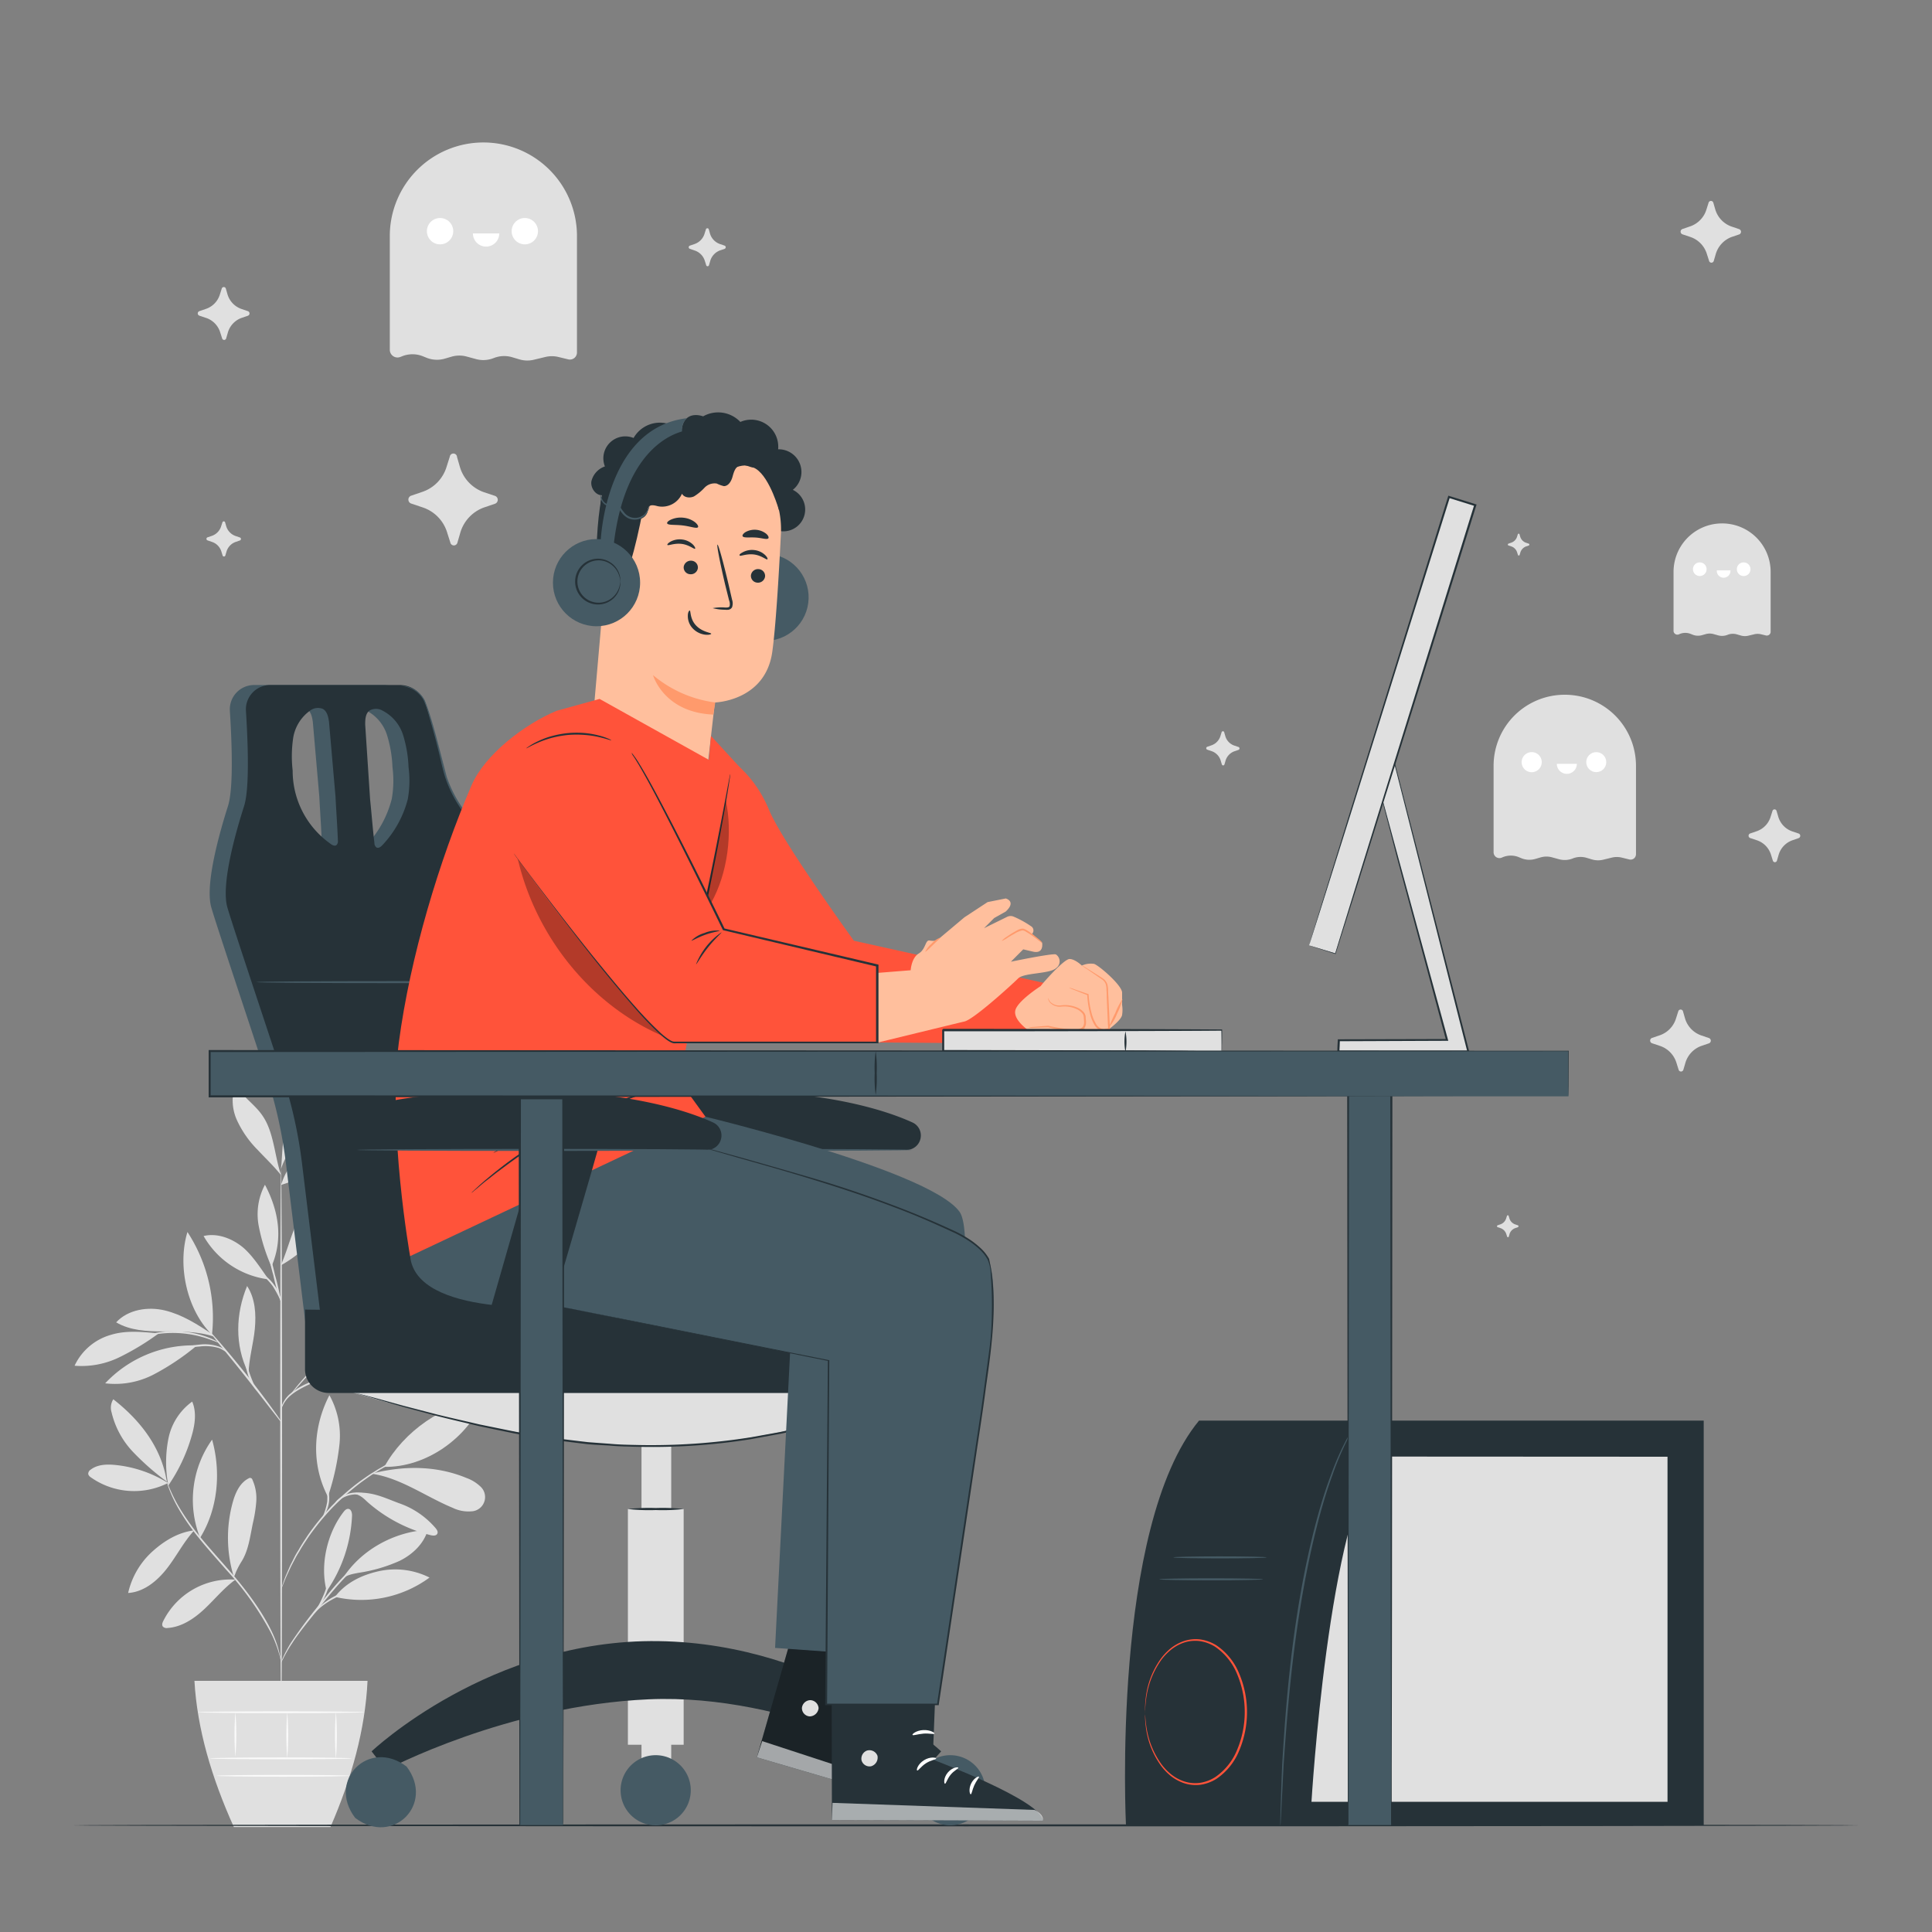 <svg xmlns="http://www.w3.org/2000/svg" viewBox="0 0 500 500"><rect x="0" y="0" width="500" height="500" fill="#808080" stroke="none"/><g id="freepik--background-complete--inject-256"><path d="M316.84,189.57l.25.87a3.66,3.66,0,0,0,2.3,2.5l1.13.38a.4.4,0,0,1,0,.75l-1.08.37a3.69,3.69,0,0,0-2.29,2.49l-.26.89a.35.35,0,0,1-.68,0l-.3-1a3.69,3.69,0,0,0-2.28-2.4l-1.21-.41a.4.4,0,0,1,0-.74l1.16-.4a3.68,3.68,0,0,0,2.27-2.39l.31-1A.35.35,0,0,1,316.84,189.57Z" style="fill:#e0e0e0"></path><path d="M147.05,93l-2.52-.61a7.15,7.15,0,0,0-3.41,0l-3,.72A7.19,7.19,0,0,1,134.4,93l-1.88-.56a7.28,7.28,0,0,0-4.59.17l-.3.11a7.18,7.18,0,0,1-4.44.21l-2.36-.64a7.21,7.21,0,0,0-3.91,0l-1.82.53a7.22,7.22,0,0,1-4.7-.23l-.94-.38a7.21,7.21,0,0,0-5.42,0l-.43.17a2,2,0,0,1-2.73-1.83V61.08A24.22,24.22,0,0,1,125.1,36.87h0a24.21,24.21,0,0,1,24.22,24.21V91.21A1.83,1.83,0,0,1,147.05,93Z" style="fill:#e0e0e0"></path><circle cx="113.89" cy="59.83" r="3.41" style="fill:#fff"></circle><circle cx="135.82" cy="59.83" r="3.41" style="fill:#fff"></circle><path d="M122.39,60.41a3.41,3.41,0,0,0,6.82,0Z" style="fill:#fff"></path><path d="M118.28,118.28l.68,2.35a9.88,9.88,0,0,0,6.19,6.72l3,1a1.08,1.08,0,0,1,0,2l-2.93,1a9.88,9.88,0,0,0-6.15,6.71l-.69,2.37a.94.94,0,0,1-1.83,0l-.82-2.59a9.87,9.87,0,0,0-6.13-6.45l-3.24-1.09a1.08,1.08,0,0,1,0-2l3.13-1.07a9.85,9.85,0,0,0,6.09-6.44l.83-2.61A.94.94,0,0,1,118.28,118.28Z" style="fill:#e0e0e0"></path><path d="M58.45,74.69l.39,1.36a5.73,5.73,0,0,0,3.59,3.89l1.76.6a.63.63,0,0,1,0,1.16l-1.69.58a5.71,5.71,0,0,0-3.56,3.88l-.4,1.38a.54.54,0,0,1-1.06,0L57,86.06a5.7,5.7,0,0,0-3.54-3.74l-1.88-.63a.62.62,0,0,1,0-1.16l1.81-.62a5.69,5.69,0,0,0,3.52-3.72l.48-1.51A.55.55,0,0,1,58.45,74.69Z" style="fill:#e0e0e0"></path><path d="M459.78,209.89l.4,1.36a5.73,5.73,0,0,0,3.58,3.89l1.76.59a.63.63,0,0,1,0,1.16l-1.69.59a5.69,5.69,0,0,0-3.56,3.88l-.4,1.37a.55.55,0,0,1-1.06,0l-.47-1.5a5.7,5.7,0,0,0-3.55-3.73l-1.88-.63a.63.63,0,0,1,0-1.16l1.81-.62a5.7,5.7,0,0,0,3.52-3.73l.48-1.51A.55.55,0,0,1,459.78,209.89Z" style="fill:#e0e0e0"></path><path d="M183.44,59.36l.28,1a4.09,4.09,0,0,0,2.56,2.78l1.26.43a.45.45,0,0,1,0,.83l-1.21.41a4.1,4.1,0,0,0-2.54,2.78l-.29,1a.38.38,0,0,1-.75,0l-.34-1.07a4.07,4.07,0,0,0-2.54-2.66l-1.34-.46a.44.44,0,0,1,0-.83l1.29-.44a4.08,4.08,0,0,0,2.52-2.66l.34-1.08A.39.39,0,0,1,183.44,59.36Z" style="fill:#e0e0e0"></path><path d="M58.26,135.19l.26.91a3.84,3.84,0,0,0,2.4,2.6l1.17.4a.41.41,0,0,1,0,.77l-1.13.39a3.79,3.79,0,0,0-2.37,2.59l-.27.91a.37.37,0,0,1-.71,0l-.31-1a3.78,3.78,0,0,0-2.37-2.49l-1.25-.43a.42.42,0,0,1,0-.77l1.21-.41a3.8,3.8,0,0,0,2.35-2.49l.33-1A.36.36,0,0,1,58.26,135.19Z" style="fill:#e0e0e0"></path><path d="M390.44,314.68l.17.56a2.36,2.36,0,0,0,1.49,1.62l.73.25a.26.26,0,0,1,0,.48l-.7.25a2.38,2.38,0,0,0-1.49,1.61l-.16.58a.23.23,0,0,1-.44,0l-.2-.62a2.4,2.4,0,0,0-1.48-1.56l-.78-.26a.26.26,0,0,1,0-.48l.75-.26a2.37,2.37,0,0,0,1.47-1.55l.2-.63A.23.23,0,0,1,390.44,314.68Z" style="fill:#e0e0e0"></path><path d="M421.64,222.42l-1.92-.47a5.4,5.4,0,0,0-2.59,0l-2.26.55a5.58,5.58,0,0,1-2.84-.07L410.6,222a5.49,5.49,0,0,0-3.49.13l-.22.09a5.58,5.58,0,0,1-3.38.16l-1.79-.49a5.45,5.45,0,0,0-3,0l-1.38.4a5.46,5.46,0,0,1-3.57-.17l-.71-.29a5.49,5.49,0,0,0-4.12,0l-.33.14a1.51,1.51,0,0,1-2.07-1.4V198.19A18.39,18.39,0,0,1,405,179.8h0a18.39,18.39,0,0,1,18.39,18.39v22.88A1.39,1.39,0,0,1,421.64,222.42Z" style="fill:#e0e0e0"></path><path d="M399,197.24a2.6,2.6,0,1,1-2.59-2.59A2.59,2.59,0,0,1,399,197.24Z" style="fill:#fff"></path><circle cx="413.11" cy="197.24" r="2.59" style="fill:#fff"></circle><path d="M402.91,197.68a2.59,2.59,0,1,0,5.18,0Z" style="fill:#fff"></path><path d="M457.07,164.47l-1.31-.32a3.74,3.74,0,0,0-1.76,0l-1.54.37a3.75,3.75,0,0,1-1.94-.05l-1-.29a3.73,3.73,0,0,0-2.38.09l-.15.06a3.77,3.77,0,0,1-2.3.11l-1.22-.34a3.75,3.75,0,0,0-2,0l-1,.28a3.69,3.69,0,0,1-2.43-.13l-.49-.19a3.72,3.72,0,0,0-2.8,0l-.22.09a1,1,0,0,1-1.42-1V148a12.55,12.55,0,0,1,12.54-12.54h0A12.54,12.54,0,0,1,458.24,148v15.59A1,1,0,0,1,457.07,164.47Z" style="fill:#e0e0e0"></path><circle cx="439.9" cy="147.31" r="1.77" style="fill:#fff"></circle><circle cx="451.26" cy="147.31" r="1.77" style="fill:#fff"></circle><path d="M444.31,147.61a1.77,1.77,0,1,0,3.53,0Z" style="fill:#fff"></path><path d="M393.25,138.27l.16.56a2.38,2.38,0,0,0,1.49,1.62l.74.25a.26.26,0,0,1,0,.48l-.71.24a2.41,2.41,0,0,0-1.48,1.62l-.17.57a.23.23,0,0,1-.44,0l-.2-.62a2.34,2.34,0,0,0-1.47-1.56l-.78-.26a.26.26,0,0,1,0-.48l.76-.26a2.39,2.39,0,0,0,1.47-1.55l.2-.63A.23.23,0,0,1,393.25,138.27Z" style="fill:#e0e0e0"></path><path d="M435.58,261.82l.46,1.59a6.66,6.66,0,0,0,4.19,4.54l2.06.7a.73.73,0,0,1,0,1.36l-2,.68a6.68,6.68,0,0,0-4.16,4.54l-.47,1.6a.64.64,0,0,1-1.24,0l-.55-1.75a6.67,6.67,0,0,0-4.15-4.36l-2.2-.74a.73.73,0,0,1,0-1.36l2.12-.72a6.67,6.67,0,0,0,4.12-4.36l.56-1.76A.64.64,0,0,1,435.58,261.82Z" style="fill:#e0e0e0"></path><path d="M443.41,52.47l.46,1.59a6.72,6.72,0,0,0,4.19,4.55l2.06.7a.73.73,0,0,1,0,1.35l-2,.68A6.73,6.73,0,0,0,444,65.88l-.47,1.61a.63.63,0,0,1-1.23,0l-.56-1.75a6.71,6.71,0,0,0-4.15-4.37l-2.2-.74a.73.73,0,0,1,0-1.35l2.12-.73a6.66,6.66,0,0,0,4.12-4.35l.56-1.77A.64.64,0,0,1,443.41,52.47Z" style="fill:#e0e0e0"></path><path d="M43.51,383.81a31.68,31.68,0,0,0-13.59-4.67c-2.22-.23-4.64-.17-6.42,1.18a1.33,1.33,0,0,0-.67,1.17,1.52,1.52,0,0,0,.63.81,19.43,19.43,0,0,0,20,1.51" style="fill:#e0e0e0"></path><path d="M43.16,383.43a66.56,66.56,0,0,1-8.78-7.72,22.27,22.27,0,0,1-5.5-10.18,4.09,4.09,0,0,1,.44-3.4c7,5.46,12.49,12.53,13.84,21.3" style="fill:#e0e0e0"></path><path d="M43.44,383.76a31.63,31.63,0,0,1,.16-11.52,15.58,15.58,0,0,1,6.14-9.51c1.21,2.83.69,6.08-.17,9a44,44,0,0,1-6.08,12.81" style="fill:#e0e0e0"></path><path d="M50.29,396.05c-4.16.5-7.78,2.7-10.89,5.51a20.68,20.68,0,0,0-6.24,10.7c4.09-.25,7.55-3.13,10.06-6.36s4.26-6.77,7-9.79" style="fill:#e0e0e0"></path><path d="M51.78,398a26.86,26.86,0,0,1,3.11-25.42c2.37,8.44,1.5,18-3.11,25.42" style="fill:#e0e0e0"></path><path d="M60.84,408.8a19.45,19.45,0,0,0-18.58,10.7c-.23.46-.43,1-.12,1.45a1.37,1.37,0,0,0,1.23.37c3.66-.24,6.91-2.44,9.58-4.95s5-5.41,8-7.58" style="fill:#e0e0e0"></path><path d="M60.55,408.21a34.63,34.63,0,0,1-.34-19.33c.68-2.48,1.82-5.1,4.12-6.27a.63.63,0,0,1,1,.35,11.69,11.69,0,0,1,1,5.55,35.56,35.56,0,0,1-.87,5.61c-.73,3.43-1.11,7.12-3,10.08a20.5,20.5,0,0,0-1.2,2.21c-.36.75-.36,1-.69,1.62" style="fill:#e0e0e0"></path><path d="M84.54,411.79c-1.78-6.76.11-15,4.37-20.5.31-.4.72-.84,1.24-.79.78.07,1,1.11.95,1.9a37.07,37.07,0,0,1-6.56,19.39" style="fill:#e0e0e0"></path><path d="M86.7,413.27a29.82,29.82,0,0,0,24.46-5,19.76,19.76,0,0,0-13.24-1.62c-4.42,1-8.47,3-11.22,6.6" style="fill:#e0e0e0"></path><path d="M88.52,408.77c4.6-7.5,13.42-12.4,22.2-12.84-1,3.57-3.94,6.35-7.26,8a40.28,40.28,0,0,1-10.65,3.11c-1.42.28-3.37.58-4.29,1.7" style="fill:#e0e0e0"></path><path d="M85,386.93a64.11,64.11,0,0,0,2.84-13,21.58,21.58,0,0,0-2.59-12.86c-4.29,8.31-4.73,18-.37,26.3" style="fill:#e0e0e0"></path><path d="M99.46,379.62c5-9.13,15.27-16.43,25.64-17.45-4,10-14.91,17.66-25.64,17.45" style="fill:#e0e0e0"></path><path d="M96.3,381.41c7.49,1.14,13.87,5.92,20.87,8.82a9.29,9.29,0,0,0,4.72.91,3.7,3.7,0,0,0,2.32-6.54,10.19,10.19,0,0,0-3.43-2.08c-7.63-3.17-15.81-3.25-23.84-1.33" style="fill:#e0e0e0"></path><path d="M92,386.66c1.7.49,2.28,1.37,3.62,2.51a39,39,0,0,0,15.83,8.13c.61.15,1.4.21,1.7-.33s-.07-1.06-.41-1.48a21.75,21.75,0,0,0-9.56-6.49c-3.65-1.36-6.82-3-11.18-2.65" style="fill:#e0e0e0"></path><path d="M87.07,354.92a30,30,0,0,0,23,7.82,1.56,1.56,0,0,0,1-.38c.58-.62-.11-1.6-.78-2.12-6.76-5.27-14.94-7.45-23.23-5.32" style="fill:#e0e0e0"></path><path d="M92.87,352.8a32,32,0,0,1,28.66-4.73,22.78,22.78,0,0,1-13.66,6,43.4,43.4,0,0,1-15-1.27" style="fill:#e0e0e0"></path><path d="M90.56,338.22c-.66-6.74-.23-12.06-.7-18.84,0-.54-.15-1.19-.66-1.38-.7-.27-1.29.59-1.52,1.31a21.6,21.6,0,0,0,2.87,18.76" style="fill:#e0e0e0"></path><path d="M90.08,339a39.35,39.35,0,0,0,11.16-10.85c2.21-3,4.07-6.63,3.57-10.34a10.72,10.72,0,0,0-8.06,4,22.56,22.56,0,0,0-4.1,8.26c-.9,3-1.52,6-2.57,8.93" style="fill:#e0e0e0"></path><path d="M101.05,335.91a89.84,89.84,0,0,0,27.48-16.2c-3.28-1.32-7-.53-10.32.8a32.48,32.48,0,0,0-17.3,15.33" style="fill:#e0e0e0"></path><path d="M93.16,342.65c5.08.55,10.23.92,15.26.07s9.62-2.78,14.25-4.73a1.63,1.63,0,0,0,1-.73,1.1,1.1,0,0,0-.34-1.22,3,3,0,0,0-1.22-.57c-5-1.41-10.45-.75-15.39.92a71.78,71.78,0,0,0-13.52,6.26" style="fill:#e0e0e0"></path><path d="M64.2,355.16c-3.46-7-3.24-15.14-.25-22.34,2.11,3.2,2.36,7.29,2,11.1s-1.55,7.75-1.62,11.58" style="fill:#e0e0e0"></path><path d="M50.37,348.18A31.19,31.19,0,0,0,27.22,358a21.59,21.59,0,0,0,12.68-2.35,63.92,63.92,0,0,0,10.86-7.27" style="fill:#e0e0e0"></path><path d="M41.08,345.07c-4.23-.34-8.3-.86-12.36.38a14.85,14.85,0,0,0-9.42,8,22.34,22.34,0,0,0,11.59-2.19,66.35,66.35,0,0,0,10.19-6.18" style="fill:#e0e0e0"></path><path d="M54.84,345.22c-3.8-2.5-7.71-5-12.13-6.07s-9.56-.26-12.65,3.07c3.58,2.11,7.93,2.35,12.09,2.35s9.25-.05,13.17,1.34" style="fill:#e0e0e0"></path><path d="M54.86,345.42c-6.5-6.39-9-17.86-6.35-26.58a40.48,40.48,0,0,1,6.35,26.58" style="fill:#e0e0e0"></path><path d="M72.74,327.33c1.23-2.85,2.09-5.84,3.19-8.74a25.29,25.29,0,0,1,4.54-8.07,12,12,0,0,1,8.06-4.17,32.42,32.42,0,0,1-15.63,21" style="fill:#e0e0e0"></path><path d="M69.5,331.1c-2-2.8-4.37-6.59-7.12-8.67s-6.33-3.35-9.69-2.55A22.58,22.58,0,0,0,69.5,331.1" style="fill:#e0e0e0"></path><path d="M70.15,327.56a48.33,48.33,0,0,1-3.21-10.38,16.26,16.26,0,0,1,1.63-10.57c3.57,6.75,4.72,14,1.76,21" style="fill:#e0e0e0"></path><path d="M72.77,306.61c2-6.68,8.15-11.61,14.76-13.87a5.48,5.48,0,0,1,2.59-.38A2.23,2.23,0,0,1,92,294c.24,1.13-.7,2.15-1.58,2.91a50.24,50.24,0,0,1-17.67,9.75" style="fill:#e0e0e0"></path><path d="M72.85,301.15c.25-4.32.52-8.69,1.92-12.78s4.11-7.91,8-9.7c.67,4.35-1.25,8.69-3.57,12.43s-5.11,7.29-6.5,11.47" style="fill:#e0e0e0"></path><path d="M72.74,304.11c-1.67-4.87-1.84-11.06-4.76-15.31-2-3-5.31-5-7.07-8.13a12.41,12.41,0,0,0,.41,9.23,26.73,26.73,0,0,0,5.4,7.73c2.16,2.31,4,4,6,6.48" style="fill:#e0e0e0"></path><path d="M72.77,447.64c-.13,0-.24-32.51-.25-72.61s.09-72.62.22-72.62S73,334.92,73,375,72.9,447.64,72.77,447.64Z" style="fill:#e0e0e0"></path><path d="M101.18,350.25a7.1,7.1,0,0,1-1.22.46l-3.36,1.13c-2.84,1-6.74,2.37-11,4.1s-8.14,3.26-10.39,5.21a7.68,7.68,0,0,0-2.09,2.76c-.32.76-.38,1.23-.42,1.22s0-.12,0-.34a5.92,5.92,0,0,1,.24-1,7.38,7.38,0,0,1,2-2.94,18.08,18.08,0,0,1,4.51-2.8c1.8-.84,3.8-1.72,5.92-2.59,4.24-1.74,8.17-3.1,11-4,1.44-.45,2.61-.78,3.42-1A7,7,0,0,1,101.18,350.25Z" style="fill:#e0e0e0"></path><path d="M110.5,327.37s-.11.14-.35.37l-1,1-3.89,3.54-13,11.54c-5.06,4.5-9.43,8.81-12.46,12.05-1.52,1.62-2.71,3-3.53,3.89l-.94,1.08a2.71,2.71,0,0,1-.35.36,1.82,1.82,0,0,1,.28-.42c.19-.26.48-.65.87-1.13.77-1,1.93-2.36,3.43-4a163.69,163.69,0,0,1,12.39-12.17C97,339,101.64,334.92,105,332l4-3.43,1.1-.91A2.2,2.2,0,0,1,110.5,327.37Z" style="fill:#e0e0e0"></path><path d="M86.79,348.38c-.13-.06.92-2.5,2-5.59s1.56-5.69,1.7-5.67a19.09,19.09,0,0,1-1.26,5.82,37.84,37.84,0,0,1-1.57,3.91A5.75,5.75,0,0,1,86.79,348.38Z" style="fill:#e0e0e0"></path><path d="M72.8,368.06a6.8,6.8,0,0,1-.78-.91l-2-2.56c-1.67-2.17-4-5.16-6.59-8.44s-5-6.21-6.73-8.34l-2-2.53a5.82,5.82,0,0,1-.7-1,6.19,6.19,0,0,1,.84.85c.52.56,1.26,1.39,2.16,2.43,1.8,2.07,4.23,5,6.84,8.26s4.88,6.31,6.49,8.53c.81,1.11,1.45,2,1.88,2.65A5.64,5.64,0,0,1,72.8,368.06Z" style="fill:#e0e0e0"></path><path d="M66.57,360.06A11.55,11.55,0,0,1,64,355.18a14,14,0,0,1-.59-4.93l.21,0c-.09.37-.16.57-.2.57s0-.22,0-.61l.21,0a22.9,22.9,0,0,0,.83,4.79A37.17,37.17,0,0,0,66.57,360.06Z" style="fill:#e0e0e0"></path><path d="M58.53,349.94a9.1,9.1,0,0,0-1.82-1.05,12.07,12.07,0,0,0-5.06-.41,31.14,31.14,0,0,0-5.1.83,18.27,18.27,0,0,1-2.09.5,7.08,7.08,0,0,1,2-.82,23.13,23.13,0,0,1,5.14-1,11.12,11.12,0,0,1,5.22.57A3.22,3.22,0,0,1,58.53,349.94Z" style="fill:#e0e0e0"></path><path d="M56.62,347.49c0,.08-1.06-.42-2.79-1a28,28,0,0,0-14.07-1.08c-1.8.33-2.88.66-2.91.59s.25-.15.74-.32a17.24,17.24,0,0,1,2.11-.59,24.64,24.64,0,0,1,7.2-.51A25,25,0,0,1,54,346.16a17.66,17.66,0,0,1,2,.91C56.39,347.31,56.64,347.46,56.62,347.49Z" style="fill:#e0e0e0"></path><path d="M72.74,337.12a56,56,0,0,1-2-7.07,58.43,58.43,0,0,1-1.58-7.19,57.11,57.11,0,0,1,2,7.08A56.35,56.35,0,0,1,72.74,337.12Z" style="fill:#e0e0e0"></path><path d="M72.87,337.12a34.7,34.7,0,0,0-2.26-4.23,18.74,18.74,0,0,0-3.32-3.43,3.14,3.14,0,0,1,1.28.66,10.56,10.56,0,0,1,2.43,2.5A9.42,9.42,0,0,1,72.87,337.12Z" style="fill:#e0e0e0"></path><path d="M72.77,430.31s-.14-.79-.51-2.17a30.45,30.45,0,0,0-2.17-5.62,77.71,77.71,0,0,0-11.53-16.24c-2.57-2.94-5.07-5.72-7.19-8.37a58.9,58.9,0,0,1-5.14-7.42,35.84,35.84,0,0,1-2.6-5.5c-.23-.68-.41-1.21-.51-1.58a3,3,0,0,1-.13-.56s.28.75.81,2.07a39.8,39.8,0,0,0,2.72,5.4,61.57,61.57,0,0,0,5.19,7.31c2.13,2.63,4.63,5.39,7.2,8.34,5.21,5.84,9.29,11.73,11.48,16.4a28,28,0,0,1,2,5.73,13.91,13.91,0,0,1,.28,1.63A2.29,2.29,0,0,1,72.77,430.31Z" style="fill:#e0e0e0"></path><path d="M98.45,401.31a14.38,14.38,0,0,1-1.35.75,29.56,29.56,0,0,0-3.49,2.31A39.45,39.45,0,0,0,89,408.55c-1.61,1.7-3.27,3.67-5,5.79-3.38,4.24-6.54,8-8.44,11-1,1.49-1.66,2.74-2.12,3.62a11,11,0,0,1-.74,1.36,1.53,1.53,0,0,1,.13-.39c.1-.24.23-.6.45-1.05a34.54,34.54,0,0,1,2-3.71A122.6,122.6,0,0,1,83.7,414c1.7-2.11,3.38-4.09,5-5.79a39.2,39.2,0,0,1,4.7-4.15A24.94,24.94,0,0,1,97,401.9c.44-.22.81-.36,1-.46S98.44,401.29,98.45,401.31Z" style="fill:#e0e0e0"></path><path d="M99,410.72a21.38,21.38,0,0,1-2.85.41,36.83,36.83,0,0,0-6.74,1.33,20.21,20.21,0,0,0-6,3.17c-1.39,1.07-2,2-2.11,1.91s.11-.26.42-.65a10.06,10.06,0,0,1,1.48-1.52A18.24,18.24,0,0,1,89.22,412a30,30,0,0,1,6.85-1.21A14.49,14.49,0,0,1,99,410.72Z" style="fill:#e0e0e0"></path><path d="M82,416.51c-.15-.09,1.13-2.05,2.12-4.68s1.16-5,1.32-5a4.59,4.59,0,0,1,0,1.53,17,17,0,0,1-.83,3.59,17.66,17.66,0,0,1-1.65,3.3A4.9,4.9,0,0,1,82,416.51Z" style="fill:#e0e0e0"></path><path d="M106.76,376.05a1.67,1.67,0,0,1-.45.24l-1.34.61c-.59.25-1.3.57-2.1,1s-1.74.84-2.72,1.43l-1.55.88c-.53.31-1.07.68-1.63,1-1.15.7-2.29,1.55-3.52,2.42a67.75,67.75,0,0,0-7.33,6.45,66.19,66.19,0,0,0-6.19,7.55c-.83,1.26-1.65,2.43-2.3,3.6-.34.58-.69,1.12-1,1.67l-.83,1.58c-.55,1-.94,1.95-1.33,2.76s-.69,1.54-.92,2.13L73,410.75c-.13.31-.21.47-.23.46a3.65,3.65,0,0,1,.14-.49l.48-1.39c.21-.61.48-1.34.85-2.17s.74-1.8,1.28-2.81l.8-1.61c.29-.55.63-1.1,1-1.69.65-1.18,1.45-2.37,2.28-3.64a63.47,63.47,0,0,1,6.21-7.63,62.81,62.81,0,0,1,7.42-6.47c1.24-.87,2.4-1.72,3.56-2.4.57-.35,1.11-.72,1.66-1L100,379c1-.57,1.94-1,2.76-1.37a22.15,22.15,0,0,1,2.14-.93l1.37-.52A2.48,2.48,0,0,1,106.76,376.05Z" style="fill:#e0e0e0"></path><path d="M86.44,389.67A3.32,3.32,0,0,1,87.56,388a7.1,7.1,0,0,1,4.5-1.73,12.27,12.27,0,0,1,4.74.93,7.12,7.12,0,0,1,1.79.87,10.11,10.11,0,0,1-1.9-.56,14.44,14.44,0,0,0-4.61-.77,7.37,7.37,0,0,0-4.3,1.51A12.23,12.23,0,0,0,86.44,389.67Z" style="fill:#e0e0e0"></path><path d="M83.4,392.8a16.33,16.33,0,0,0,1.28-4.16,17.56,17.56,0,0,0-.28-4.34,2.83,2.83,0,0,1,.52,1.21,8.41,8.41,0,0,1,.23,3.18,8.64,8.64,0,0,1-1,3.05C83.8,392.46,83.45,392.83,83.4,392.8Z" style="fill:#e0e0e0"></path><path d="M50.32,435c.7,12.43,4.44,25.07,10.2,37.84h25c5.5-12.65,9-25.26,9.6-37.84Z" style="fill:#e0e0e0"></path><path d="M91.1,455.07c0,.13-8.24.23-18.41.23s-18.42-.1-18.42-.23,8.25-.24,18.42-.24S91.1,454.94,91.1,455.07Z" style="fill:#fafafa"></path><path d="M90.54,459.57c0,.13-7.73.24-17.26.24S56,459.7,56,459.57s7.72-.23,17.26-.23S90.54,459.44,90.54,459.57Z" style="fill:#fafafa"></path><path d="M60.93,443.12a72.49,72.49,0,0,1,0,11.54,69.48,69.48,0,0,1,0-11.54Z" style="fill:#fafafa"></path><path d="M74.34,443.12a74.5,74.5,0,0,1,0,11.95,77.73,77.73,0,0,1,0-11.95Z" style="fill:#fafafa"></path><path d="M86.94,443a80.87,80.87,0,0,1,0,12.19,77.51,77.51,0,0,1,0-12.19Z" style="fill:#fafafa"></path><path d="M94.37,443.12c0,.13-9.67.24-21.6.24s-21.6-.11-21.6-.24,9.67-.23,21.6-.23S94.37,443,94.37,443.12Z" style="fill:#fafafa"></path></g><g id="freepik--Floor--inject-256"><path d="M481.35,472.4c0,.14-103.59.26-231.34.26s-231.36-.12-231.36-.26,103.56-.26,231.36-.26S481.35,472.26,481.35,472.4Z" style="fill:#263238"></path></g><g id="freepik--Device--inject-256"><path d="M440.92,367.65V472.4H291.4s-3.89-77.14,18.91-104.75Z" style="fill:#263238"></path><path d="M331.34,472.4a.84.84,0,0,1,0-.28c0-.21,0-.48,0-.81,0-.76.05-1.81.08-3.14.09-2.73.19-6.67.41-11.54.59-9.73,1.47-23.2,3.72-37.92s5.44-27.88,8.9-37a70.81,70.81,0,0,1,4.75-10.53,30,30,0,0,1,1.67-2.66c.22-.29.38-.51.5-.65a1.14,1.14,0,0,1,.19-.2,1,1,0,0,1-.15.23l-.45.68c-.38.61-.95,1.5-1.58,2.7a75.72,75.72,0,0,0-4.58,10.56c-3.36,9.14-6.48,22.28-8.73,37s-3.18,28.14-3.87,37.86c-.24,4.83-.44,8.76-.58,11.52-.07,1.33-.13,2.38-.17,3.14q0,.49-.06.81A1.18,1.18,0,0,1,331.34,472.4Z" style="fill:#455a64"></path><path d="M431.55,377V466.3H339.41s4.43-74.18,17.73-89.34Z" style="fill:#e0e0e0"></path><path d="M300,408.72c0-.14,6-.26,13.45-.26s13.46.12,13.46.26-6,.27-13.46.27S300,408.87,300,408.72Z" style="fill:#455a64"></path><path d="M303.66,403.05c0-.15,5.41-.26,12.08-.26s12.08.11,12.08.26-5.41.26-12.08.26S303.66,403.2,303.66,403.05Z" style="fill:#455a64"></path><path d="M296.34,443.13a1.33,1.33,0,0,1,0-.26v-.76a22.18,22.18,0,0,1,.21-2.93,21.52,21.52,0,0,1,3.94-10,14.84,14.84,0,0,1,2.49-2.6,11.44,11.44,0,0,1,3.44-1.88,9.73,9.73,0,0,1,4.18-.42,10.78,10.78,0,0,1,4.19,1.52,16.19,16.19,0,0,1,5.92,7.34,25.63,25.63,0,0,1,0,19.9,16.19,16.19,0,0,1-5.92,7.34,10.78,10.78,0,0,1-4.19,1.52,9.73,9.73,0,0,1-4.18-.42,11.66,11.66,0,0,1-3.44-1.88,14.48,14.48,0,0,1-2.49-2.6,21.51,21.51,0,0,1-3.94-10,22,22,0,0,1-.21-2.92c0-.31,0-.56,0-.76a1.33,1.33,0,0,1,0-.26,1.11,1.11,0,0,1,0,.26c0,.2,0,.45.05.76a28.59,28.59,0,0,0,.31,2.89,21.93,21.93,0,0,0,4,9.77,14.55,14.55,0,0,0,2.46,2.51,10.81,10.81,0,0,0,3.32,1.78,9.13,9.13,0,0,0,4,.38,10.2,10.2,0,0,0,4-1.48,15.71,15.71,0,0,0,5.71-7.13,25.33,25.33,0,0,0,0-19.49,15.76,15.76,0,0,0-5.71-7.13,10.34,10.34,0,0,0-4-1.47,9.28,9.28,0,0,0-4,.37,11.05,11.05,0,0,0-3.32,1.79,14.87,14.87,0,0,0-2.46,2.5,22.13,22.13,0,0,0-4,9.77,28.73,28.73,0,0,0-.31,2.9c0,.31,0,.56-.05.76A1.11,1.11,0,0,1,296.34,443.13Z" style="fill:#FF533A"></path></g><g id="freepik--Character--inject-256"><path d="M142.24,275.48c-3.65-17.09-6.94-41.13-12.72-49.79-4.7-7-16.17-14.44-19.12-27.43-1.58-6.94-3.21-12.45-4.38-16.08a7.08,7.08,0,0,0-6.74-4.9H65.78a6.29,6.29,0,0,0-6.29,6.7c.49,7.74,1,20-.49,24.63-2.21,6.95-5.81,19.72-4.43,25.79.55,2.4,9.41,28.78,14.47,44.27a119.42,119.42,0,0,1,5,22.73L79.6,347l79.85-1.75S145,288.29,142.24,275.48ZM82.93,218.7c-.49.37-1.17,0-1.65-.4A27.08,27.08,0,0,1,73,207.54a26.53,26.53,0,0,1-1.45-8.13,32.36,32.36,0,0,1,.14-8.46,10.76,10.76,0,0,1,4.31-7,3.38,3.38,0,0,1,3.33-.5c1.15.62,1.45,2.1,1.63,3.39l1.68,19.33c.18,3.66.5,8,.61,11.35A1.41,1.41,0,0,1,82.93,218.7Zm18.45-11.91a27.14,27.14,0,0,1-6.52,11.89c-.42.45-1,.94-1.57.64s-.48-.71-.54-1.15c-.4-3.38-.74-7.66-1.11-11.31L90.35,187.5c0-1.3.06-2.81,1.1-3.6a3.38,3.38,0,0,1,3.37,0,10.73,10.73,0,0,1,5.33,6.3,32.1,32.1,0,0,1,1.42,8.34A26.89,26.89,0,0,1,101.38,206.79Z" style="fill:#455a64"></path><path d="M146.4,275.48c-3.64-17.09-6.94-41.13-12.72-49.79-4.7-7-16.16-14.44-19.12-27.43-1.58-6.94-3.2-12.45-4.38-16.08a7.06,7.06,0,0,0-6.73-4.9H69.94a6.3,6.3,0,0,0-6.29,6.7c.49,7.74,1,20-.48,24.63-2.22,6.95-5.82,19.72-4.44,25.79.55,2.4,9.42,28.78,14.47,44.27a120.21,120.21,0,0,1,5,22.73L83.76,347l79.86-1.75S149.13,288.29,146.4,275.48ZM87.09,218.7c-.49.37-1.17,0-1.65-.4a23.1,23.1,0,0,1-9.7-18.89,32.36,32.36,0,0,1,.14-8.46,10.76,10.76,0,0,1,4.31-7,3.39,3.39,0,0,1,3.33-.5c1.15.62,1.45,2.1,1.63,3.39l1.68,19.33c.18,3.66.5,8,.61,11.35A1.41,1.41,0,0,1,87.09,218.7Zm18.45-11.91A27.14,27.14,0,0,1,99,218.68c-.42.45-1,.94-1.57.64a1.39,1.39,0,0,1-.53-1.15c-.41-3.38-.74-7.66-1.12-11.31L94.51,187.5c0-1.3.06-2.81,1.11-3.6a3.36,3.36,0,0,1,3.36,0,10.73,10.73,0,0,1,5.33,6.3,32.1,32.1,0,0,1,1.42,8.34A26.89,26.89,0,0,1,105.54,206.79Z" style="fill:#263238"></path><path d="M138.4,254.17c0,.15-16.15.27-36.06.27s-36.07-.12-36.07-.27,16.15-.26,36.07-.26S138.4,254,138.4,254.17Z" style="fill:#455a64"></path><path d="M166,356.07s-16.76-67.56-19.49-80.37c-3.64-17.09-6.94-41.13-12.72-49.79-4.7-7-16.16-14.44-19.12-27.43-1.58-6.94-3.2-12.45-4.38-16.08a7.07,7.07,0,0,0-6.73-4.9" style="fill:none"></path><path d="M103.58,177.5h.5a6.84,6.84,0,0,1,1.45.23,7.11,7.11,0,0,1,4.36,3.44c1.88,4.57,3.52,11.51,5.74,19.94a33.7,33.7,0,0,0,2.89,6.18,47.58,47.58,0,0,0,4.38,6c1.65,2,3.49,3.89,5.39,5.87a57.43,57.43,0,0,1,5.57,6.42,33.92,33.92,0,0,1,3.71,8.13c1,2.89,1.78,5.88,2.52,8.95,1.49,6.14,2.71,12.56,4,19.12s2.45,13,3.91,19.12,2.86,12.05,4.19,17.69c2.73,11.26,5.18,21.4,7.25,29.92l4.89,20.17c.56,2.37,1,4.21,1.3,5.49l.33,1.43c.07.33.09.49.09.49l-.14-.47-.38-1.42c-.33-1.27-.8-3.11-1.4-5.47-1.2-4.77-2.93-11.65-5-20.13s-4.59-18.65-7.36-29.9L147.46,281c-1.47-6.13-2.67-12.56-3.92-19.13s-2.47-13-4-19.1c-.73-3.06-1.53-6-2.49-8.91a33.24,33.24,0,0,0-3.64-8,56.62,56.62,0,0,0-5.49-6.37c-1.9-2-3.74-3.93-5.4-5.91a48.56,48.56,0,0,1-4.39-6.06,33.47,33.47,0,0,1-2.89-6.27c-.67-2.11-1.08-4.15-1.55-6.07s-.92-3.72-1.38-5.39-.9-3.24-1.32-4.67a26.6,26.6,0,0,0-1.32-3.83,7,7,0,0,0-4.21-3.44A8.6,8.6,0,0,0,103.58,177.5Z" style="fill:#455a64"></path><path d="M161.74,356.07s-17-67.56-19.69-80.37c-3.64-17.09-6.94-41.13-12.72-49.79-4.7-7-16.16-14.44-19.12-27.43-1.57-6.94-3.2-12.45-4.38-16.08a7.07,7.07,0,0,0-6.73-4.9" style="fill:none"></path><rect x="166.02" y="373.14" width="7.69" height="84.71" style="fill:#e0e0e0"></rect><rect x="162.5" y="390.53" width="14.43" height="61.01" style="fill:#e0e0e0"></rect><path d="M88.29,359.45S135,374.4,168.71,374.4s72.61-14.95,72.61-14.95H86.17" style="fill:#e0e0e0"></path><path d="M78.94,338.92v15.43a6.15,6.15,0,0,0,6.15,6.15h153.3a6.15,6.15,0,0,0,6.15-6.15V347a6.15,6.15,0,0,0-6.07-6.15L78.94,338.92" style="fill:#263238"></path><path d="M96.17,453.25s30.73-29.17,74.27-28.53,73.13,28.53,73.13,28.53l-4.27,4.81s-34.71-19.88-71.42-18.28-68,18.28-68,18.28Z" style="fill:#263238"></path><path d="M105.22,457.18c7.39,9.71-3.59,20.69-13.3,13.29C84.53,460.76,95.5,449.79,105.22,457.18Z" style="fill:#455a64"></path><path d="M178.77,463.31a9.08,9.08,0,1,1-9.08-9.07A9.07,9.07,0,0,1,178.77,463.31Z" style="fill:#455a64"></path><path d="M255,463.31a9.07,9.07,0,1,1-9.07-9.07A9.07,9.07,0,0,1,255,463.31Z" style="fill:#455a64"></path><path d="M141.71,293.26l1,4.34H234.6a3.71,3.71,0,0,0,3.66-3.11h0a3.69,3.69,0,0,0-2.12-4c-5.83-2.67-21.89-8.48-50.56-8.14-40.65.47-43.87,6.87-43.87,6.87Z" style="fill:#263238"></path><path d="M207.28,294c-.18,1.4-15.37,53-15.37,53H176.2l15.17-53Z" style="fill:#263238"></path><path d="M236.18,297.6c0,.14-20.67.26-46.17.26s-46.16-.12-46.16-.26,20.66-.27,46.16-.27S236.18,297.45,236.18,297.6Z" style="fill:#455a64"></path><path d="M238.47,360.5l-.36.14L237,361l-4.12,1.42c-3.57,1.25-8.79,2.91-15.29,4.78-3.27.87-6.83,1.91-10.73,2.74-2,.42-3.94,1-6,1.32l-6.43,1.18a162.26,162.26,0,0,1-29,2c-2.58-.06-5.14-.09-7.65-.33L154,373.9l-1.85-.14-1.82-.22-7.12-.87-6.79-1.12c-2.21-.34-4.35-.8-6.42-1.22l-6-1.25c-3.86-.93-7.48-1.75-10.76-2.59l-8.82-2.36c-2.59-.72-4.8-1.39-6.62-1.92L93.6,361l-1.08-.33-.36-.13a1.41,1.41,0,0,1,.38.08l1.09.28L97.84,362l6.64,1.83,8.83,2.29c3.28.81,6.9,1.61,10.77,2.52l6,1.22c2.07.42,4.2.87,6.41,1.2l6.78,1.1,7.1.86,1.82.21,1.84.14,3.73.27c2.5.24,5,.27,7.62.33a164.37,164.37,0,0,0,28.94-2l6.42-1.15c2.09-.36,4.08-.89,6-1.3,3.89-.8,7.45-1.83,10.73-2.67,6.51-1.82,11.74-3.42,15.33-4.62l4.15-1.32,1.08-.34A1.73,1.73,0,0,1,238.47,360.5Z" style="fill:#263238"></path><path d="M176.92,390.53a48.25,48.25,0,0,1-7.21.27,48.25,48.25,0,0,1-7.21-.27,50.87,50.87,0,0,1,7.21-.26A50.87,50.87,0,0,1,176.92,390.53Z" style="fill:#263238"></path><circle cx="197.99" cy="154.58" r="11.28" transform="translate(2.23 311.98) rotate(-76.78)" style="fill:#455a64"></circle><path d="M176.37,111.75c.26-4.46,3.33-4.78,5.6-4a7.9,7.9,0,0,1,9.63,1.45,7,7,0,0,1,9.78,7.08,5.88,5.88,0,0,1,3.8,10.49,5.65,5.65,0,0,1-3.79,10.58l-25.57-20.78C174.35,114.65,176.23,114.14,176.37,111.75Z" style="fill:#263238"></path><path d="M202.1,138.2a24,24,0,0,0-20.82-25l-1.23-.16c-13.37-1-21.66,9.85-22.25,23.24l-3.88,44.44-.71,8.44L183,199.35l2-17.55s13-.31,14.85-13C200.73,162.61,201.52,149.8,202.1,138.2Z" style="fill:#ffbf9d"></path><path d="M185.11,181.8A31.23,31.23,0,0,1,169,174.72s2.73,9.69,15.61,10.21Z" style="fill:#ff9a6c"></path><path d="M198,149.18a1.84,1.84,0,0,1-2,1.61,1.76,1.76,0,0,1-1.66-1.89,1.84,1.84,0,0,1,2-1.61A1.76,1.76,0,0,1,198,149.18Z" style="fill:#263238"></path><path d="M198.6,144.75c-.26.2-1.5-1-3.46-1.25s-3.53.54-3.71.27.2-.52.88-.89a5.05,5.05,0,0,1,3-.51,4.85,4.85,0,0,1,2.72,1.29C198.58,144.2,198.73,144.65,198.6,144.75Z" style="fill:#263238"></path><path d="M180.61,147a1.83,1.83,0,0,1-2,1.61,1.76,1.76,0,0,1-1.67-1.89,1.86,1.86,0,0,1,2-1.61A1.76,1.76,0,0,1,180.61,147Z" style="fill:#263238"></path><path d="M179.89,142c-.26.21-1.51-1-3.47-1.24s-3.52.54-3.7.27c-.09-.12.19-.52.88-.89a5,5,0,0,1,3-.51,4.85,4.85,0,0,1,2.71,1.28C179.86,141.47,180,141.92,179.89,142Z" style="fill:#263238"></path><path d="M184.44,157.39a12.33,12.33,0,0,1,3.26-.16c.5,0,1,0,1.12-.36a2.56,2.56,0,0,0-.14-1.52l-1-4c-1.34-5.69-2.25-10.35-2-10.4s1.51,4.52,2.85,10.22c.32,1.4.63,2.74.92,4a3,3,0,0,1,0,2,1.3,1.3,0,0,1-.92.63,3.6,3.6,0,0,1-.87,0A13,13,0,0,1,184.44,157.39Z" style="fill:#263238"></path><path d="M178.49,158c.32,0,0,2.16,1.67,3.9s3.92,1.82,3.9,2.12c0,.13-.56.34-1.52.24a5.31,5.31,0,0,1-3.27-1.64,4.61,4.61,0,0,1-1.26-3.25C178,158.45,178.35,158,178.49,158Z" style="fill:#263238"></path><path d="M180.65,136.42c-.3.48-1.93-.2-4-.44s-3.82,0-4-.56c-.06-.26.34-.67,1.12-1A6.22,6.22,0,0,1,177,134a5.89,5.89,0,0,1,2.9,1.17C180.52,135.69,180.78,136.19,180.65,136.42Z" style="fill:#263238"></path><path d="M198.86,139.31c-.37.43-1.7-.1-3.34-.2s-3,.16-3.33-.33c-.13-.23.11-.67.74-1.07a4.85,4.85,0,0,1,5.37.43C198.86,138.63,199,139.1,198.86,139.31Z" style="fill:#263238"></path><path d="M201.64,132.19s-2.31-8.43-5.92-10.8c-4.37-2.86-7,2-11.32.16S176,117,171,119.82c-5.46,3.11-3.48,6.05-4.53,11.67-4.26,22.78-9.3,28.72-9.07,17.75,0-1.2-3.14-2.57-3-7.64.22-6.56,1-14.47,3.06-18.89,1.72-3.72,4.29-6.11,8.64-8.54,6.88-3.84,15.49-2.82,21.25-1.46S203.49,122.26,201.64,132.19Z" style="fill:#263238"></path><path d="M158.22,149a3.49,3.49,0,0,0-3.3-3.82c-2.41-.09-5.23.91-5.72,5.85-.87,8.76,8.1,7.82,8.14,7.57S157.89,152.67,158.22,149Z" style="fill:#ffbf9d"></path><path d="M155.76,155.12s-.16.09-.43.18a1.51,1.51,0,0,1-1.14-.09c-.89-.43-1.53-2-1.41-3.56a4.88,4.88,0,0,1,.64-2.14,1.79,1.79,0,0,1,1.26-1.06.78.78,0,0,1,.86.51c.09.26,0,.43.07.45s.2-.13.16-.5a1,1,0,0,0-.29-.58,1.17,1.17,0,0,0-.82-.31,2.16,2.16,0,0,0-1.73,1.2,5.36,5.36,0,0,0-.77,2.39c-.11,1.77.63,3.51,1.86,4a1.63,1.63,0,0,0,1.41-.09C155.73,155.33,155.79,155.13,155.76,155.12Z" style="fill:#ff9a6c"></path><path d="M160.6,132.13a8.43,8.43,0,0,0,3.47,2.19,2.86,2.86,0,0,0,3.42-1.58c.18-.6.13-1.32.59-1.74s1.4-.2,2.12,0a5.62,5.62,0,0,0,6.3-3.23c.52,1,2,1.2,3.1.7a12.72,12.72,0,0,0,2.71-2.23,3.6,3.6,0,0,1,3.18-1.1,8.75,8.75,0,0,0,1.85.67c1.15,0,1.89-1.22,2.21-2.34s.63-2.42,1.68-2.91,2.1,0,3.13.32,2.43.23,2.83-.77a2,2,0,0,0-.18-1.63,5.69,5.69,0,0,0-6.38-3,7.72,7.72,0,0,0-13.87-3.33,7.84,7.84,0,0,0-12.79,1.2,5.68,5.68,0,0,0-7.42,7.36,5.38,5.38,0,0,0-3.5,3.87c-.27,1.8,1.25,3.83,3.06,3.58a3.14,3.14,0,0,0,5,3.82" style="fill:#263238"></path><path d="M155.47,128a2.09,2.09,0,0,0,.32,1.75A2.84,2.84,0,0,0,157.4,131a3,3,0,0,0,2.58-.4l-.36-.1a8.45,8.45,0,0,0,1.46,2.4,4.94,4.94,0,0,0,1.46,1.2,3.91,3.91,0,0,0,4.43-.72,5,5,0,0,0,.95-1.72,1.68,1.68,0,0,0,.16-.7s-.14.22-.34.62a6,6,0,0,1-1,1.55,3.57,3.57,0,0,1-5.25-.56,8.47,8.47,0,0,1-1.39-2.26l-.12-.27-.25.17a2.7,2.7,0,0,1-2.19.4,2.67,2.67,0,0,1-1.47-1A4.34,4.34,0,0,1,155.47,128Z" style="fill:#455a64"></path><path d="M234.15,420.35l-8.87,26.71s24.17,18,23,23.09L195.88,454.8,208,412.61Z" style="fill:#263238"></path><g style="opacity:0.3"><path d="M234.15,420.35l-8.87,26.71s24.17,18,23,23.09L195.88,454.8,208,412.61Z"></path></g><path d="M209.73,440a2.23,2.23,0,0,0-2.19,2,2.14,2.14,0,0,0,2,2.2,2.35,2.35,0,0,0,2.31-2.14,2.22,2.22,0,0,0-2.3-2.06" style="fill:#e0e0e0"></path><g style="opacity:0.6"><path d="M195.88,454.8l1.38-4.2L247,466.88s2,1.7,1.29,3.27Z" style="fill:#fff"></path></g><path d="M226.2,447c-.08.26-1.39,0-2.89.45s-2.49,1.33-2.7,1.16.61-1.53,2.44-2S226.33,446.82,226.2,447Z" style="fill:#e0e0e0"></path><path d="M231,450.93c0,.26-1.25.37-2.43,1.2s-1.77,1.9-2,1.81,0-1.58,1.51-2.58S231.1,450.68,231,450.93Z" style="fill:#e0e0e0"></path><path d="M232.23,458.42c-.25,0-.23-1.4.84-2.61s2.43-1.41,2.47-1.17-.91.78-1.77,1.79S232.49,458.47,232.23,458.42Z" style="fill:#e0e0e0"></path><path d="M227.55,440.73c-.18.2-1.25-.5-2.72-.82s-2.74-.2-2.81-.46,1.29-.85,3-.44S227.73,440.57,227.55,440.73Z" style="fill:#e0e0e0"></path><path d="M242.5,427.25l-1.11,28.13s28.22,10.57,28.52,15.79L215.3,471l-.08-43.9Z" style="fill:#263238"></path><path d="M224.51,453a2.24,2.24,0,0,0-1.55,2.54,2.14,2.14,0,0,0,2.51,1.56,2.34,2.34,0,0,0,1.62-2.7,2.22,2.22,0,0,0-2.78-1.33" style="fill:#e0e0e0"></path><g style="opacity:0.6"><path d="M215.3,471l.16-4.42,52.3,1.83s2.43,1.06,2.15,2.78Z" style="fill:#fff"></path></g><path d="M242.28,455.1c0,.27-1.35.39-2.66,1.24s-2,2-2.26,1.86.15-1.64,1.76-2.65S242.34,454.86,242.28,455.1Z" style="fill:#fff"></path><path d="M248,457.49c.06.26-1.1.71-2,1.83s-1.17,2.32-1.44,2.31-.43-1.52.73-2.9S248,457.24,248,457.49Z" style="fill:#fff"></path><path d="M251.23,464.36c-.24.05-.61-1.28.08-2.74s1.94-2,2.05-1.81-.66,1-1.21,2.21S251.49,464.33,251.23,464.36Z" style="fill:#fff"></path><path d="M241.82,448.66c-.11.25-1.34-.13-2.84,0s-2.69.57-2.83.34,1-1.17,2.78-1.26S242,448.46,241.82,448.66Z" style="fill:#fff"></path><path d="M176.19,287.44s64,14.85,72.15,26.18c6.87,9.58-12.5,115.37-12.5,115.37l-35.25-2.51,4.72-92.86L132,310.31l11.08-28.16Z" style="fill:#455a64"></path><path d="M181.77,297.47s66.91,16.26,73.68,27.82c3.16,5.39,1.08,23.09-.09,31.44-.8,5.63-12.63,84.4-12.63,84.4H213.8l.64-89h0l-69.53-14s-37.32,2.84-38.77-13.08L121.71,304l36.77-18.17Z" style="fill:#455a64"></path><path d="M176.67,295.43l1,.25,2.84.79,10.91,3c4.74,1.33,10.54,3,17.24,4.94s14.3,4.4,22.53,7.52q6.18,2.31,12.78,5.26l3.31,1.51a29.85,29.85,0,0,1,3.26,1.81,20.86,20.86,0,0,1,3,2.29,11,11,0,0,1,2.44,3c2.26,10.25.89,21.46-.78,32.92-.73,5.77-1.67,11.66-2.56,17.68s-1.82,12.17-2.75,18.43c-1.88,12.52-3.82,25.48-5.8,38.75-.38,2.51-.75,5-1.13,7.5l0,.21H213.56v-.25c.26-33.72.5-64.26.69-89l.15.19-49.39-10-13.49-2.77L148,338.8l-1.2-.27,1.21.22,3.52.68,13.51,2.67L214.47,352l.15,0v.16c-.16,24.71-.36,55.24-.57,89l-.25-.25h28.93l-.24.21q.56-3.74,1.12-7.5c2-13.27,3.93-26.23,5.81-38.75q1.41-9.39,2.77-18.43c.89-6,1.83-11.91,2.57-17.67q.59-4.32,1.15-8.54a74,74,0,0,0,.73-8.32q.15-4.12,0-8.13-.08-2-.24-4a9.75,9.75,0,0,0-.77-3.73,10.69,10.69,0,0,0-2.34-2.93,21,21,0,0,0-3-2.25,32.68,32.68,0,0,0-3.21-1.79l-3.31-1.51q-6.57-3-12.74-5.29c-8.22-3.13-15.81-5.53-22.49-7.57s-12.48-3.66-17.21-5l-10.89-3.14-2.82-.84Z" style="fill:#263238"></path><path d="M186,194.81s8.34,3.39,13.09,14.93c3.34,8.11,21.89,33.72,21.89,33.72l49.34,10.95L272,270.15l-78.92-.65-11-34.92Z" style="fill:#FF533A"></path><path d="M184,190.45l7.62,8.3-15.77,81,6.73,9.26-76.45,36.08s-5.83-33-2.91-55.29c2.91-22.12,10.46-47.14,18.81-66.55,3.48-8.07,13.85-15.89,22-19.29l11.14-3.08,28.3,15.78Z" style="fill:#FF533A"></path><path d="M189,200.32a3.75,3.75,0,0,1-.07.71q-.12.78-.3,2c-.27,1.77-.69,4.33-1.26,7.47-1.11,6.3-2.79,15-4.78,24.53s-3.91,18.19-5.32,24.42c-.71,3.08-1.29,5.59-1.71,7.38l-.48,2a3.79,3.79,0,0,1-.21.69,4.62,4.62,0,0,1,.11-.72c.1-.5.23-1.18.4-2,.37-1.8.9-4.32,1.55-7.41,1.33-6.3,3.16-14.92,5.17-24.45s3.73-18.21,4.93-24.49c.59-3.1,1.07-5.63,1.41-7.44.16-.84.29-1.51.39-2A4.3,4.3,0,0,1,189,200.32Z" style="fill:#263238"></path><path d="M122,308.71a3,3,0,0,1,.45-.45l1.32-1.22c.58-.53,1.29-1.17,2.15-1.88s1.82-1.54,2.93-2.39c2.19-1.75,4.89-3.71,8-5.77s6.59-4.14,10.37-6.15,7.5-3.67,10.93-5.09,6.58-2.5,9.26-3.32c1.33-.44,2.56-.76,3.63-1.06s2-.55,2.76-.72l1.76-.41a3.37,3.37,0,0,1,.62-.11,3,3,0,0,1-.6.21l-1.73.49c-.76.21-1.68.47-2.74.8s-2.27.67-3.59,1.13c-2.66.87-5.78,2-9.2,3.41s-7.1,3.13-10.87,5.11-7.25,4.09-10.35,6.09-5.79,4-8,5.67c-1.13.82-2.1,1.64-3,2.32s-1.61,1.3-2.2,1.81l-1.39,1.15A2.82,2.82,0,0,1,122,308.71Z" style="fill:#263238"></path><path d="M160.06,280.76c.06.12-7.14,4.17-16.09,9s-16.25,8.73-16.32,8.61,7.14-4.17,16.09-9S160,280.64,160.06,280.76Z" style="fill:#263238"></path><g style="opacity:0.3"><path d="M134,222.26c4.6,19.87,18.65,37.67,37.36,45.77A443.27,443.27,0,0,1,134,222.26Z"></path></g><g style="opacity:0.3"><path d="M187.84,207.14c1.81,8.41.47,18.92-3.75,26.42L183,231.37c1.49-6.31,3.63-17.53,4.81-24.23"></path></g><path d="M269.34,255.19c.43-.64,6-7,7.45-7s3.19,1.7,3.19,1.7a5.54,5.54,0,0,1,3.19-.43c1.27.43,7.23,5.53,7.23,7.45v3.19a8.4,8.4,0,0,1,0,2.55c-.22,1.49-3.83,4-3.83,4H266.16s-3.9-2.63-3.41-5.1S269.34,255.19,269.34,255.19Z" style="fill:#ffbf9d"></path><path d="M280,249.87a8.68,8.68,0,0,1,1.27.72l3.37,2.13a10.59,10.59,0,0,1,1.12.76,3,3,0,0,1,.82,1.28,6.08,6.08,0,0,1,.19,1.57c0,.53.05,1.07.08,1.62.11,2.24.23,4.68.35,7.24l.06,1.16v.2l-.19.05-1.25.31h-.06a2.64,2.64,0,0,1-1.6-.6,4.42,4.42,0,0,1-1-1.23,10.56,10.56,0,0,1-1.07-2.75,24.71,24.71,0,0,1-.71-4.9l.11.15-3.56-1.41a8,8,0,0,1-1.28-.57,7.57,7.57,0,0,1,1.34.4l3.62,1.26.11,0v.12a25.68,25.68,0,0,0,.78,4.81,10.73,10.73,0,0,0,1.05,2.61,2.77,2.77,0,0,0,2.23,1.59h-.06l1.25-.31-.19.25c0-.38,0-.77-.05-1.16-.11-2.56-.22-5-.31-7.24,0-.55,0-1.09-.07-1.62a5.61,5.61,0,0,0-.14-1.47,2.59,2.59,0,0,0-.69-1.12c-.31-.28-.71-.5-1.05-.75l-3.29-2.26A7.64,7.64,0,0,1,280,249.87Z" style="fill:#ff9a6c"></path><path d="M266.16,265.94a6.58,6.58,0,0,1,1.37-.18l3.72-.3h.06a41.86,41.86,0,0,0,4.2.76,23.58,23.58,0,0,0,2.45.2,2.72,2.72,0,0,0,2.24-.64,2,2,0,0,0,.36-1.25c0-.46-.07-.93-.09-1.43a1.75,1.75,0,0,0-.55-1.05,4.61,4.61,0,0,0-1-.76,7.76,7.76,0,0,0-4.38-.77,3.44,3.44,0,0,1-2.89-1.16c-.45-.64-.41-1.1-.38-1.09a3.33,3.33,0,0,0,.53,1,3.3,3.3,0,0,0,2.74.93,7.93,7.93,0,0,1,4.6.72,4.9,4.9,0,0,1,1.13.83,2.19,2.19,0,0,1,.7,1.37c0,.44.09.93.09,1.45a2.53,2.53,0,0,1-.46,1.55,2.2,2.2,0,0,1-1.29.73,5.66,5.66,0,0,1-1.35.08,21.73,21.73,0,0,1-2.5-.22,36.4,36.4,0,0,1-4.24-.85h.06l-3.73.14A6.28,6.28,0,0,1,266.16,265.94Z" style="fill:#ff9a6c"></path><path d="M287,265.85a33.86,33.86,0,0,1,1.64-3.7,16.88,16.88,0,0,1,1.88-3.6,17.63,17.63,0,0,1-1.43,3.8A11.53,11.53,0,0,1,287,265.85Z" style="fill:#ff9a6c"></path><path d="M133,220.82s36,49,41.6,49h52.55V249.87l-39.74-9.37s-19.57-40.5-23.9-45.69-15.91-12.17-24.56-4.38S133,220.82,133,220.82Z" style="fill:#FF533A"></path><path d="M227.07,251.79l8.61-.69s.19-3.19,2.07-4.32,1.69-3.57,2.82-3.38a4.87,4.87,0,0,0,1.88,0l7.14-6,6-3.94,4.7-.94s2.82.75,0,3.38l-3,1.69-2.63,2.63,6-2.95a2,2,0,0,1,1.77,0,25.27,25.27,0,0,1,4.62,2.59,1.3,1.3,0,0,1,0,1.88L269.7,244s.56,3-2.45,2.26l-2.44-.57-3.19,3.2s10.9-2.26,11.65-1.88a2.14,2.14,0,0,1,0,3.57c-1.69,1.5-8.27,1.13-9.77,2.63s-11.45,10.58-13.89,11.15-22.5,5.46-22.5,5.46Z" style="fill:#ffbf9d"></path><path d="M269.7,244a11,11,0,0,1-1.48-1.05c-.45-.33-1-.72-1.6-1.13-.3-.21-.62-.42-1-.62a2.21,2.21,0,0,0-1-.42,6.23,6.23,0,0,0-2.1.88c-.64.35-1.22.68-1.7,1a9,9,0,0,1-1.59.88,5.43,5.43,0,0,1,1.4-1.17c.46-.32,1-.69,1.67-1.07.32-.19.66-.38,1-.57a3,3,0,0,1,1.28-.4,1.13,1.13,0,0,1,.39.05l.33.13c.2.1.38.21.55.31.35.22.68.45,1,.67.6.44,1.12.86,1.55,1.23C269.29,243.37,269.76,243.91,269.7,244Z" style="fill:#ff9a6c"></path><path d="M243.3,242.67c.08.12-.82.89-1.85,1.89s-1.9,1.84-2,1.74a6.58,6.58,0,0,1,1.66-2.09A5.44,5.44,0,0,1,243.3,242.67Z" style="fill:#ff9a6c"></path><path d="M163.47,194.81a23.88,23.88,0,0,1,2.08,3c1.24,2,3,5.12,5.1,9.09,4.24,7.95,10.07,19.46,16.9,33.48l-.14-.11,39.75,9.33.19.05v.19c0,6.4,0,13.08,0,19.91V270H175a3.85,3.85,0,0,1-.66,0,2.61,2.61,0,0,1-.65-.21,8.3,8.3,0,0,1-1.09-.66,21.23,21.23,0,0,1-1.92-1.58,92.73,92.73,0,0,1-6.55-6.85c-4-4.59-7.61-9-10.85-13.07-6.46-8.13-11.51-14.85-15-19.5l-4-5.38-1-1.41c-.23-.32-.34-.49-.34-.49s.14.15.38.46l1,1.38,4,5.32c3.52,4.62,8.61,11.3,15.1,19.4,3.26,4,6.85,8.45,10.88,13a94.25,94.25,0,0,0,6.54,6.8,21.38,21.38,0,0,0,1.88,1.54,7.15,7.15,0,0,0,1,.61,2,2,0,0,0,1.12.21h5.08l44.66,0h2.39l-.25.25c0-6.83,0-13.51,0-19.91l.18.24-39.73-9.41-.1,0,0-.08c-6.79-14-12.57-25.57-16.74-33.55-2.07-4-3.79-7.07-5-9.14-.62-1-1.08-1.82-1.45-2.31S163.47,194.81,163.47,194.81Z" style="fill:#263238"></path><path d="M158.24,191.61c0,.08-1.23-.41-3.25-.86a23.89,23.89,0,0,0-3.58-.54,27.31,27.31,0,0,0-4.42,0,27.92,27.92,0,0,0-4.35.79,26.57,26.57,0,0,0-3.42,1.21c-1.89.82-3,1.52-3,1.45s.24-.23.73-.55a15.9,15.9,0,0,1,2.16-1.22,21.47,21.47,0,0,1,3.43-1.32,25.79,25.79,0,0,1,4.43-.85,25.13,25.13,0,0,1,4.51,0,23.08,23.08,0,0,1,3.63.66,16,16,0,0,1,2.34.79A2.89,2.89,0,0,1,158.24,191.61Z" style="fill:#263238"></path><path d="M180.14,249.55a18.1,18.1,0,0,1,6.59-8.27c.1.11-1.72,1.66-3.53,3.95S180.27,249.62,180.14,249.55Z" style="fill:#263238"></path><path d="M178.93,243.45a7.86,7.86,0,0,1,3.41-2,8.09,8.09,0,0,1,3.91-.6c0,.15-1.73.34-3.75,1.07S179,243.57,178.93,243.45Z" style="fill:#263238"></path><path d="M155.43,141.4l0,.92h3.25c2.84-28.58,18.18-30.46,17.84-30.71a4.06,4.06,0,0,1,1.27-3.38C156.21,110.79,155.27,140.94,155.43,141.4Z" style="fill:#455a64"></path><circle cx="154.38" cy="150.79" r="11.28" style="fill:#455a64"></circle><path d="M160.55,150.48c-.05,0,0-.51-.27-1.37a5.7,5.7,0,0,0-2.09-3,5.48,5.48,0,1,0,0,8.78,5.78,5.78,0,0,0,2.09-3c.24-.86.22-1.38.27-1.37s0,.12,0,.36a4.29,4.29,0,0,1-.12,1.06,5.67,5.67,0,0,1-2.06,3.26,5.86,5.86,0,0,1-5.59.9,5.74,5.74,0,0,1-2.77-2.06,5.9,5.9,0,0,1,0-7.05,5.89,5.89,0,0,1,8.36-1.16,5.66,5.66,0,0,1,2.06,3.27,4.27,4.27,0,0,1,.12,1.05C160.58,150.35,160.57,150.48,160.55,150.48Z" style="fill:#263238"></path><path d="M90.1,293.26l1,4.34H183a3.71,3.71,0,0,0,3.66-3.11h0a3.69,3.69,0,0,0-2.12-4c-5.83-2.67-21.89-8.48-50.56-8.14-40.65.47-43.87,6.87-43.87,6.87Z" style="fill:#263238"></path><path d="M155.67,294c-.18,1.4-15.37,53-15.37,53H124.59l15.17-53Z" style="fill:#263238"></path><path d="M184.57,297.6c0,.14-20.68.26-46.17.26s-46.16-.12-46.16-.26,20.66-.27,46.16-.27S184.57,297.45,184.57,297.6Z" style="fill:#455a64"></path></g><g id="freepik--Desk--inject-256"><path d="M357.06,204.14c-.1.55,17.44,64.95,17.44,64.95l-28,.09-.13,2.93H380l-19.09-74.7Z" style="fill:#e0e0e0"></path><path d="M357.06,204.14s.07-.15.23-.44l.7-1.29,2.82-5,.12-.2.06.23c3.23,12.54,10.42,40.44,19.23,74.66l.09.32H346.09v-.27c0-1,.09-2,.13-2.93v-.25h.25l28-.07-.23.31c-5.12-19.06-9.49-35.29-12.57-46.78L358.19,209c-.38-1.55-.68-2.75-.88-3.58-.1-.4-.16-.73-.2-.94s-.05-.31-.05-.31c.28,1,1.88,6.93,4.92,18.17,3.13,11.47,7.56,27.69,12.75,46.72l.09.3h-.32l-28,.11.26-.25c0,1-.09,1.95-.13,2.94l-.26-.28H380l-.25.32C371.06,237.92,364,210,360.8,197.44l.18,0c-1.27,2.17-2.23,3.84-2.9,5l-.75,1.27C357.16,204,357.06,204.14,357.06,204.14Z" style="fill:#263238"></path><rect x="299.51" y="184.13" width="121.57" height="7.14" transform="translate(73.78 475.71) rotate(-72.67)" style="fill:#e0e0e0"></rect><path d="M338.78,244.66l.16-.58c.12-.41.3-1,.52-1.73.48-1.54,1.16-3.79,2.05-6.68,1.8-5.83,4.4-14.26,7.63-24.71l25.61-82.43.08-.25.25.08,6.81,2.13h0l.25.08-.08.24c-16.93,54.27-31.37,100.29-36.39,116l0,.08-.08,0-5.14-1.65-1.25-.41-.4-.14.44.12,1.27.38,5.13,1.55-.1,0c4.81-15.78,19.11-61.84,36-116.1l.18.33h0l-6.81-2.12.33-.17C365.12,161,356,190,349.48,210.87l-7.79,24.72c-.93,2.91-1.64,5.17-2.14,6.72-.24.75-.43,1.33-.56,1.75S338.78,244.66,338.78,244.66Z" style="fill:#263238"></path><rect x="244.06" y="266.67" width="72.08" height="5.34" style="fill:#e0e0e0"></rect><path d="M316.15,272a2.81,2.81,0,0,1,0-.36c0-.25,0-.59,0-1,0-.92,0-2.24-.05-4l.09.09c-11,.1-39.13.17-72.08.17h0c.11-.12-.27.26.25-.26h0V272l-.26-.26,51.07.11,15.36.07,4.18,0,1.09,0a1.81,1.81,0,0,1,.39,0l-.35,0h-1.06l-4.12,0-15.29.08-51.27.11h-.26v-5.58h0c.52-.52.15-.15.27-.26h0c32.95,0,61.09.07,72.08.16h.09v.09c0,1.75,0,3.08-.05,4,0,.43,0,.76,0,1S316.15,272,316.15,272Z" style="fill:#263238"></path><path d="M291.27,272.27a14,14,0,0,1,0-5.37,14,14,0,0,1,0,5.37Z" style="fill:#263238"></path><rect x="134.55" y="284.25" width="11.17" height="188.07" style="fill:#455a64"></rect><path d="M145.71,472.32s0-.34,0-1,0-1.6,0-2.83c0-2.5,0-6.17,0-10.89,0-9.45,0-23.12-.08-40.08,0-33.88-.07-80.86-.11-133.29l.26.26H134.55l.26-.26c-.09,87.91-.16,162.46-.18,188.07l-.08-.09,8.39,0,2.08,0,.69,0H145l-2.06,0-8.43,0h-.09v-.08c0-25.61-.09-100.16-.18-188.07V284H146v.26c0,52.5-.09,99.55-.11,133.48,0,16.93-.06,30.59-.08,40,0,4.69,0,8.33,0,10.82,0,1.22,0,2.15,0,2.8S145.71,472.32,145.71,472.32Z" style="fill:#263238"></path><rect x="348.86" y="280.52" width="11.17" height="191.8" style="fill:#455a64"></rect><path d="M360,472.32s0-.35,0-1,0-1.63,0-2.89c0-2.55,0-6.28,0-11.1,0-9.64,0-23.59-.08-40.88,0-34.56-.07-82.47-.11-135.93l.26.26H348.86l.27-.26C349,370.17,349,446.2,349,472.32l-.09-.09,8.4,0,2.07,0,.7,0h-.67l-2.06,0-8.44,0h-.08v-.08c0-26.12-.1-102.15-.18-191.8v-.27h11.7v.27c-.05,53.54-.09,101.52-.11,136.13,0,17.26-.06,31.19-.08,40.81,0,4.79,0,8.51,0,11,0,1.25,0,2.2,0,2.86S360,472.32,360,472.32Z" style="fill:#263238"></path><rect x="54.24" y="272.01" width="351.69" height="11.72" style="fill:#455a64"></rect><path d="M405.92,283.73c0-.43,0-3.77-.06-11.72l.06.06-351.66.2h0l.26-.26v11.72l-.26-.26,249,.1,75.11.08,20.4,0,5.31,0c1.2,0,1.82,0,1.82,0h-1.78l-5.27,0-20.34,0-75.06.08L54.24,284H54V271.75h.28l351.66.19H406V272c0,4,0,6.95,0,8.89S405.92,283.73,405.92,283.73Z" style="fill:#263238"></path><path d="M226.63,283.39a31.78,31.78,0,0,1-.26-5.69,31.68,31.68,0,0,1,.26-5.69,30.61,30.61,0,0,1,.26,5.69A30.7,30.7,0,0,1,226.63,283.39Z" style="fill:#263238"></path></g></svg>